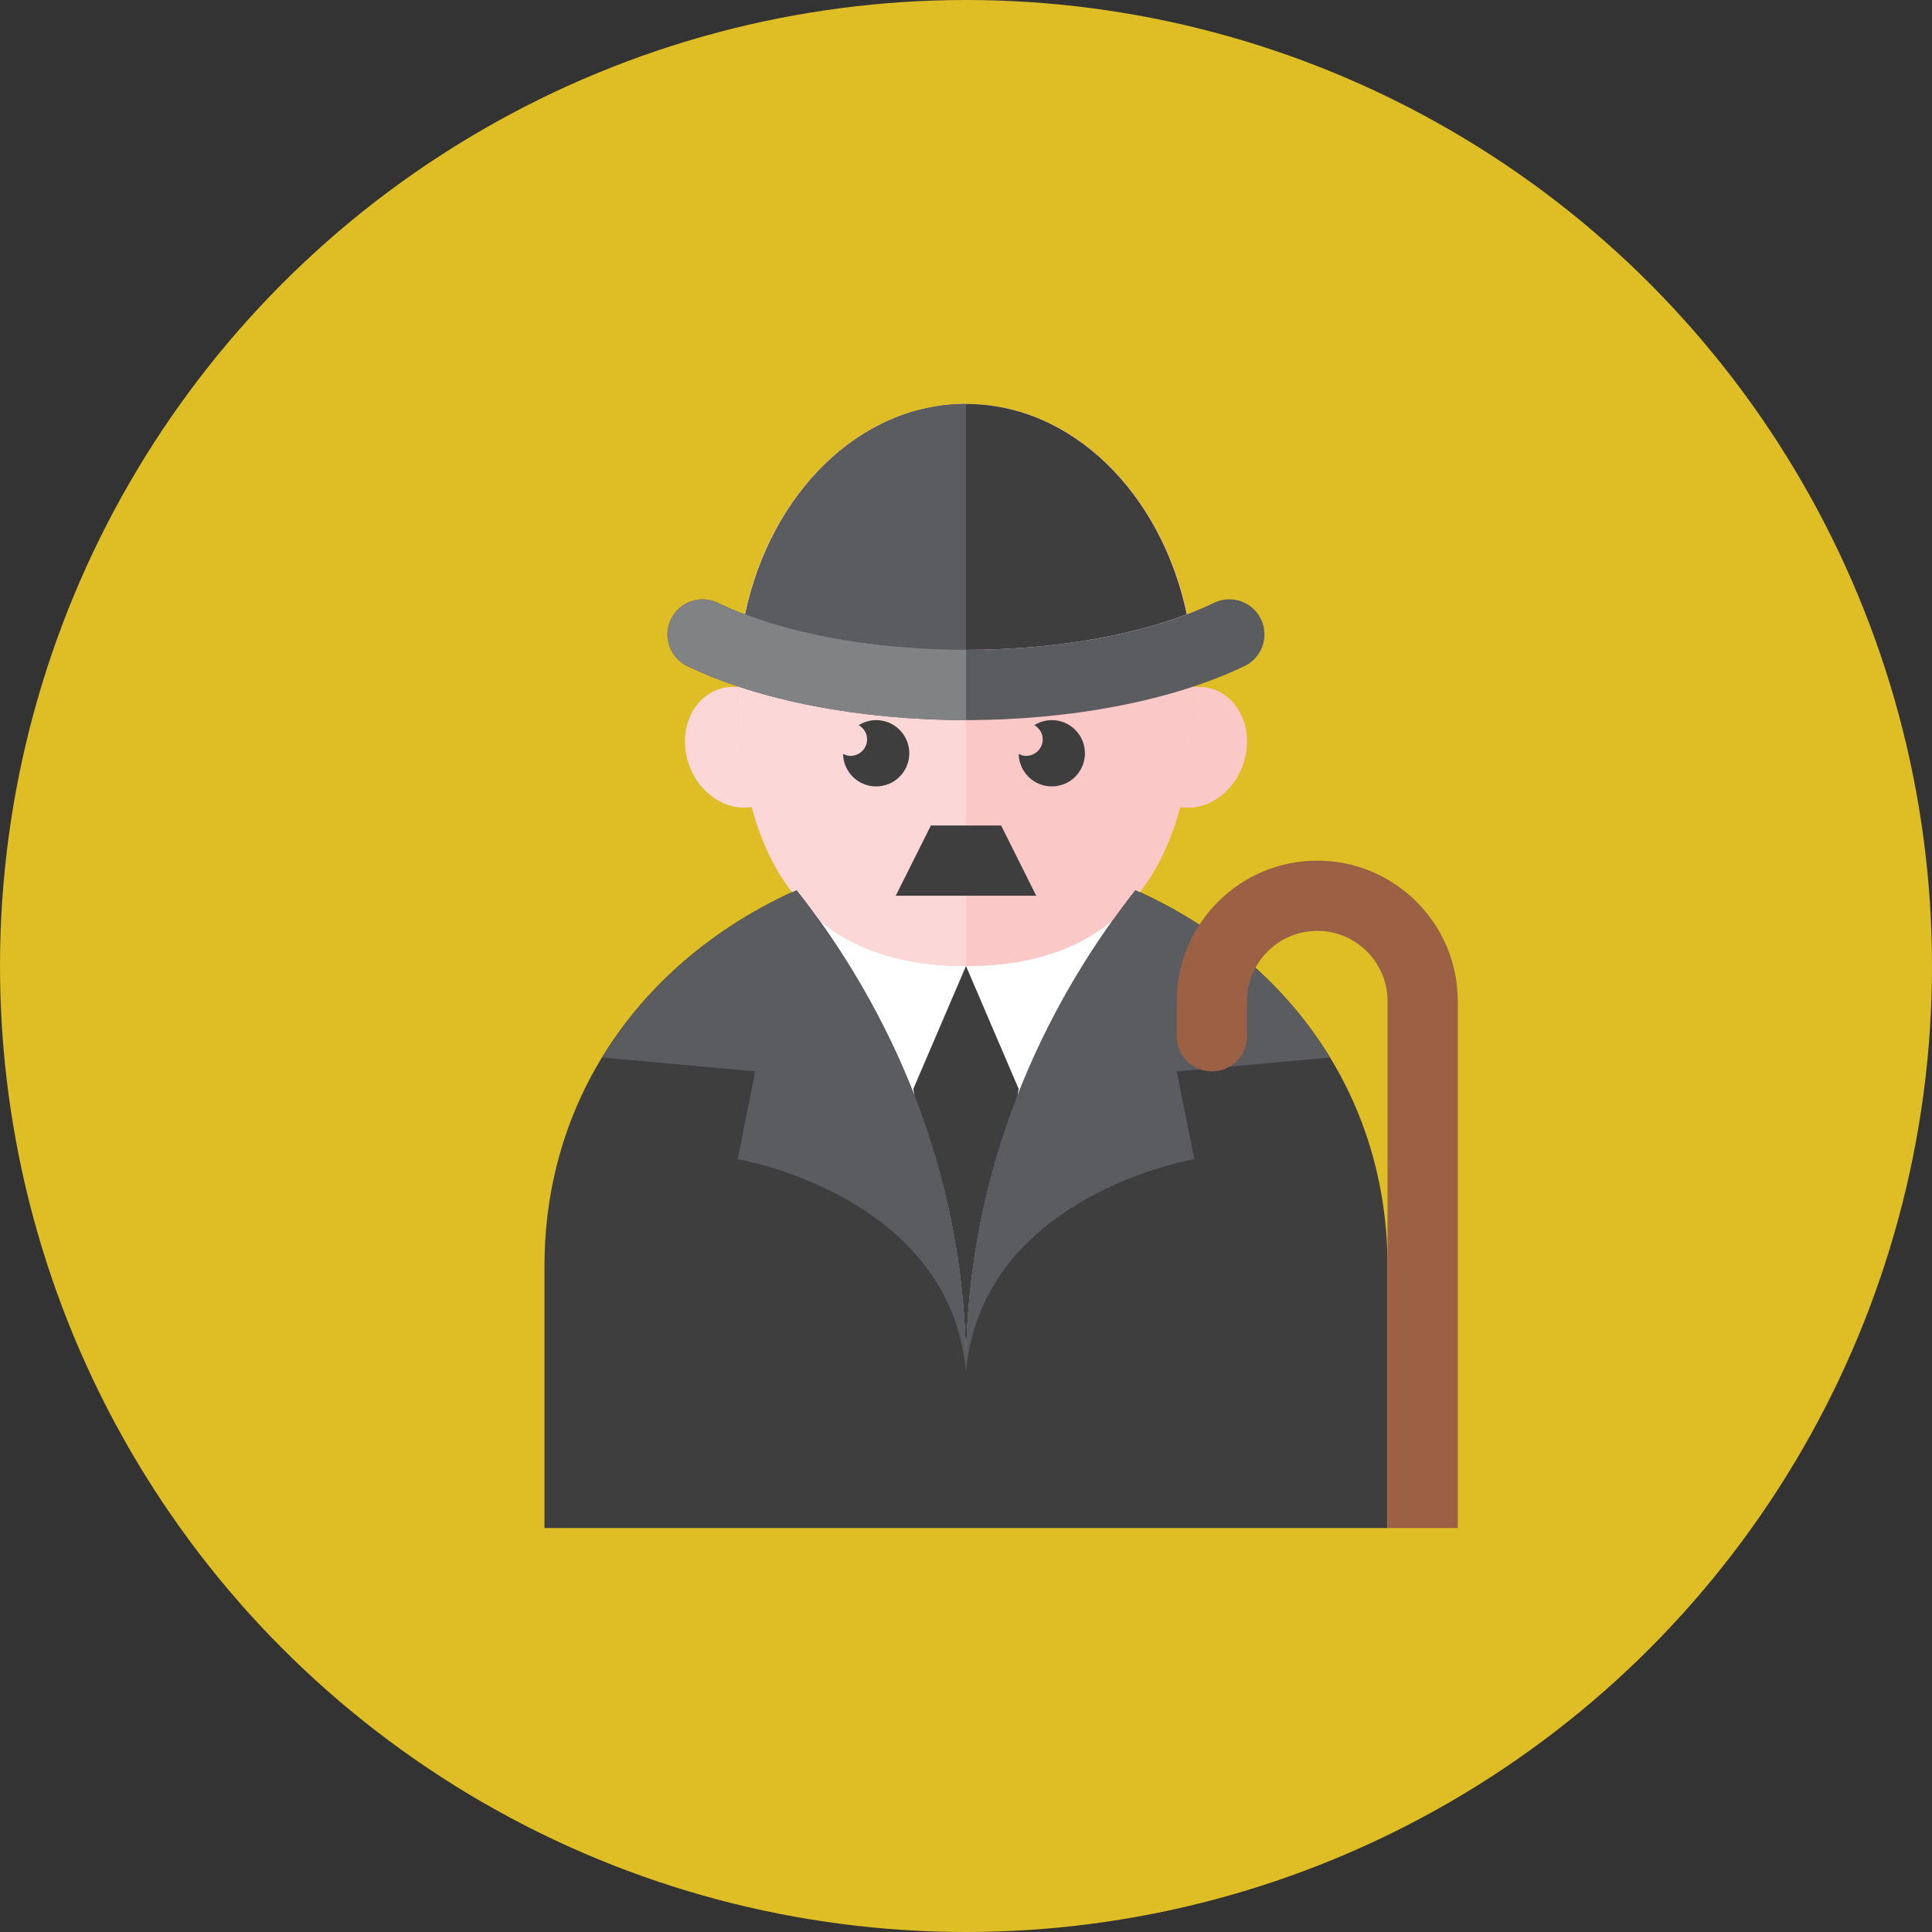 <?xml version="1.0" ?><!DOCTYPE svg  PUBLIC '-//W3C//DTD SVG 1.0//EN'  'http://www.w3.org/TR/2001/REC-SVG-20010904/DTD/svg10.dtd'><svg height="110px" style="enable-background:new 0 0 110 110;" version="1.0" viewBox="0 0 110 110" width="110px" xml:space="preserve" xmlns="http://www.w3.org/2000/svg" xmlns:xlink="http://www.w3.org/1999/xlink"><rect x="0" y="0" width="110" height="110" fill="#333333" stroke="none"/><g id="Artboard"/><g id="Multicolor"><circle cx="55" cy="55" r="55" style="fill:#DEBD25;"/><g><path d="M31,72.088C31,61.809,37.376,53.609,47,50h16c9.624,3.609,16,11.809,16,22.088V87H31V72.088z" style="fill:#3E3E3F;"/><path d="M64.64,50.68C60.33,56.16,55,65.48,55,78c0-12.52-5.33-21.84-9.64-27.32    C45.9,50.44,46.44,50.21,47,50h16C63.56,50.21,64.11,50.43,64.64,50.68z" style="fill:#FFFFFF;"/><g><path d="M58,62l-3-7l-3,7l0.068,0.408C53.792,66.842,55,72.055,55,78c0-5.945,1.208-11.158,2.932-15.592     L58,62z" style="fill:#3E3E3F;"/></g><path d="M68,39c0,8.837-3,16-13,16s-13-7.163-13-16s5.82-16,13-16S68,30.163,68,39z" style="fill:#FBC8C8;"/><path d="M68,39c0,8.837-3,16-13,16s-13-7.163-13-16s5.82-16,13-16S68,30.163,68,39z" style="fill:#FBC8C8;"/><path d="M69.113,39.254c-0.365-0.13-0.742-0.166-1.115-0.133c-0.008,2.447-0.257,4.755-0.815,6.823    c1.451,0.259,2.991-0.726,3.583-2.387C71.413,41.737,70.674,39.81,69.113,39.254z" style="fill:#FBC8C8;"/><path d="M40.887,39.254c0.365-0.13,0.742-0.166,1.115-0.133c0.008,2.447,0.257,4.755,0.815,6.823    c-1.451,0.259-2.991-0.726-3.583-2.387C38.587,41.737,39.326,39.81,40.887,39.254z" style="fill:#FBD7D7;"/><path d="M42,39c0,8.836,3,16,13,16V23C47.82,23,42,30.164,42,39z" style="fill:#FBD7D7;"/><path d="M54.994,37c4.695,0,9.165-0.729,12.576-2.021C66.12,28.092,61.049,23,55,23    c-6.05,0-11.122,5.094-12.571,11.983C45.839,36.272,50.304,37,54.994,37z" style="fill:#3E3E3F;"/><path d="M55,23c-6.05,0-11.122,5.094-12.571,11.983C45.838,36.272,50.304,37,54.994,37    c0.002,0,0.004,0,0.006,0V23z" style="fill:#5B5C5F;"/><polygon points="57,47 59,51 51,51 53,47   " style="fill:#3E3E3F;"/><g><path d="M54.994,41c-6.022,0-11.804-1.12-15.861-3.073c-0.995-0.479-1.414-1.674-0.935-2.669     c0.479-0.996,1.677-1.413,2.669-0.935C44.404,36.024,49.552,37,54.994,37c5.445,0,10.596-0.977,14.132-2.68     c0.998-0.479,2.191-0.061,2.67,0.934c0.479,0.995,0.062,2.19-0.934,2.669C66.803,39.879,61.02,41,54.994,41z" style="fill:#5B5C5F;"/></g><path d="M49.884,41c-0.366,0-0.704,0.109-0.993,0.289c0.28,0.164,0.478,0.455,0.478,0.803    c0,0.521-0.423,0.944-0.944,0.944c-0.155,0-0.296-0.047-0.425-0.113c0.019,1.026,0.854,1.853,1.884,1.853    c1.043,0,1.888-0.845,1.888-1.888C51.772,41.845,50.927,41,49.884,41z" style="fill:#3E3E3F;"/><path d="M59.884,41c-0.366,0-0.704,0.109-0.993,0.289c0.28,0.164,0.478,0.455,0.478,0.803    c0,0.521-0.423,0.944-0.944,0.944c-0.155,0-0.296-0.047-0.425-0.113c0.019,1.026,0.854,1.853,1.884,1.853    c1.043,0,1.888-0.845,1.888-1.888C61.772,41.845,60.927,41,59.884,41z" style="fill:#3E3E3F;"/><path d="M55,37c-0.002,0-0.004,0-0.005,0c-5.442,0-10.591-0.976-14.127-2.677    c-0.992-0.478-2.19-0.061-2.669,0.935c-0.479,0.995-0.061,2.19,0.935,2.669C43.191,39.88,48.972,41,54.995,41    c0.001,0,0.003,0,0.005,0V37z" style="fill:#818284;"/><g><path d="M34.28,60.21L43,61l-1,5c0,0,12,2,12.99,11.99L55,78c0-12.52-5.33-21.84-9.64-27.32     C40.933,52.631,36.868,55.956,34.28,60.21z" style="fill:#5B5C5F;"/><path d="M75.72,60.21c-2.588-4.254-6.653-7.579-11.08-9.53C60.33,56.16,55,65.48,55,78l0.01-0.01     C56,68,68,66,68,66l-1-5L75.72,60.21z" style="fill:#5B5C5F;"/></g><path d="M79,57v30h4V57c0-4.411-3.589-8-8-8s-8,3.589-8,8v2c0,1.104,0.896,2,2,2s2-0.896,2-2v-2    c0-2.206,1.794-4,4-4S79,54.794,79,57z" style="fill:#9C6144;"/></g></g></svg>